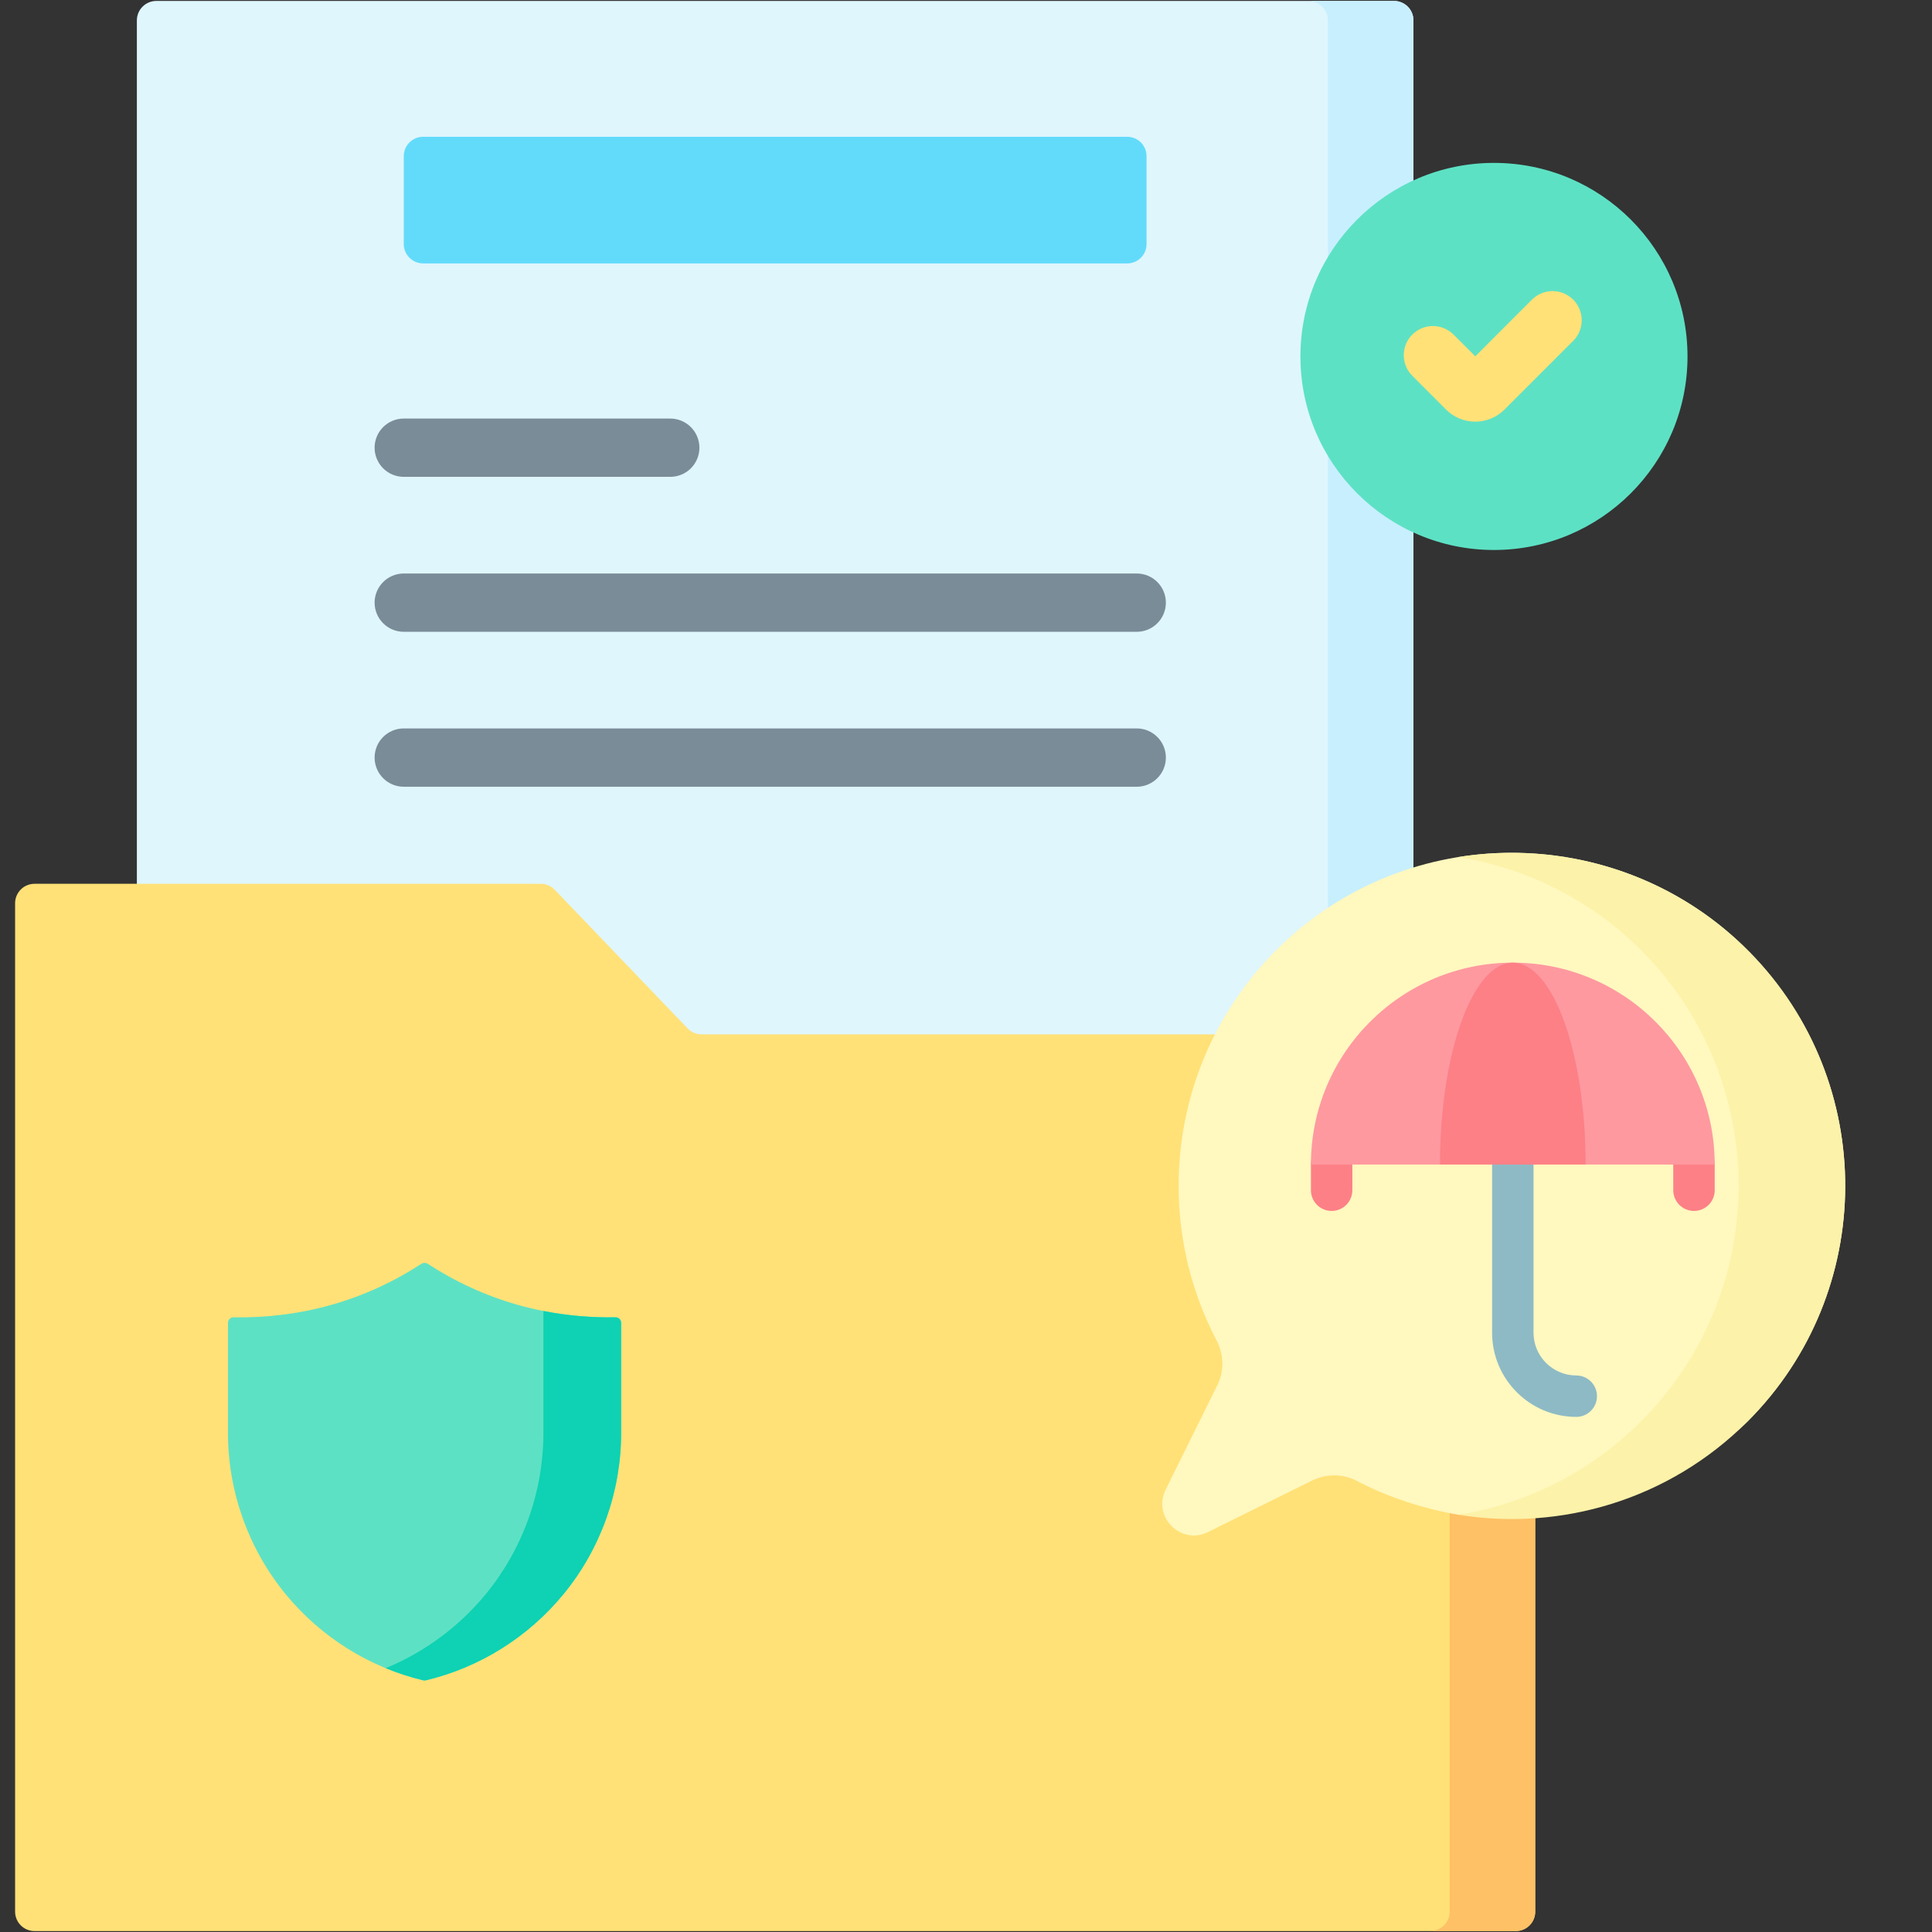 <svg width="64" height="64" viewBox="0 0 64 64" fill="none" xmlns="http://www.w3.org/2000/svg">
<rect x="0" y="0" width="64" height="64" fill="#333333" stroke="none"/>
<path d="M4.534 0.675V39.932H46.822V0.675C46.822 0.504 46.755 0.34 46.634 0.22C46.513 0.099 46.349 0.031 46.179 0.031H5.178C5.007 0.031 4.844 0.099 4.723 0.22C4.602 0.34 4.534 0.504 4.534 0.675Z" fill="#DFF6FD"/>
<path d="M46.178 0.031H43.346C43.516 0.031 43.68 0.099 43.801 0.22C43.922 0.34 43.989 0.504 43.989 0.675V39.932H46.822V0.675C46.822 0.504 46.754 0.34 46.634 0.22C46.513 0.099 46.349 0.031 46.178 0.031Z" fill="#C8EFFE"/>
<path d="M22.776 34.066L18.376 29.475C18.316 29.412 18.244 29.362 18.164 29.328C18.084 29.294 17.998 29.277 17.911 29.277H1.144C1.059 29.277 0.976 29.293 0.897 29.326C0.819 29.358 0.748 29.405 0.689 29.465C0.629 29.525 0.581 29.596 0.549 29.674C0.517 29.752 0.5 29.836 0.5 29.921V63.325C0.5 63.41 0.517 63.493 0.549 63.572C0.581 63.65 0.629 63.721 0.689 63.781C0.748 63.84 0.819 63.888 0.897 63.92C0.976 63.953 1.059 63.969 1.144 63.969H50.212C50.297 63.969 50.381 63.953 50.459 63.92C50.537 63.888 50.608 63.84 50.668 63.781C50.728 63.721 50.775 63.65 50.807 63.572C50.84 63.493 50.856 63.41 50.856 63.325V34.909C50.856 34.824 50.84 34.74 50.807 34.662C50.775 34.584 50.728 34.513 50.668 34.453C50.608 34.394 50.537 34.346 50.459 34.314C50.381 34.282 50.297 34.265 50.212 34.265H23.241C23.154 34.265 23.068 34.247 22.988 34.213C22.908 34.179 22.836 34.129 22.776 34.066Z" fill="#FFE177"/>
<path d="M50.212 34.265H47.379C47.464 34.265 47.548 34.281 47.626 34.314C47.704 34.346 47.775 34.393 47.835 34.453C47.894 34.513 47.942 34.584 47.974 34.662C48.007 34.74 48.023 34.824 48.023 34.908V63.325C48.023 63.496 47.955 63.66 47.835 63.78C47.714 63.901 47.55 63.969 47.379 63.969H50.212C50.297 63.969 50.381 63.952 50.459 63.92C50.537 63.888 50.608 63.84 50.668 63.78C50.728 63.721 50.775 63.65 50.807 63.571C50.84 63.493 50.856 63.41 50.856 63.325V34.908C50.856 34.824 50.84 34.74 50.807 34.662C50.775 34.584 50.728 34.513 50.668 34.453C50.608 34.393 50.537 34.346 50.459 34.314C50.381 34.281 50.297 34.265 50.212 34.265Z" fill="#FEC165"/>
<path d="M14.107 55.663C14.079 55.67 14.049 55.67 14.021 55.663C12.241 55.24 10.627 54.23 9.458 52.804C8.229 51.305 7.552 49.41 7.552 47.467V43.82C7.552 43.719 7.634 43.636 7.736 43.638C9.993 43.674 12.093 43.08 13.964 41.862C13.994 41.843 14.028 41.833 14.064 41.833C14.099 41.833 14.134 41.843 14.164 41.862C16.034 43.079 18.134 43.674 20.392 43.638C20.416 43.638 20.44 43.642 20.462 43.651C20.485 43.66 20.505 43.674 20.522 43.691C20.539 43.708 20.553 43.728 20.562 43.75C20.572 43.772 20.576 43.796 20.576 43.82V47.467C20.576 49.41 19.899 51.305 18.669 52.804C17.5 54.23 15.886 55.24 14.107 55.663Z" fill="#5DE1C4"/>
<path d="M20.392 43.638C19.573 43.651 18.774 43.58 18 43.428C18 43.43 18.001 43.432 18.001 43.434V47.467C18.001 49.41 17.323 51.306 16.094 52.805C15.207 53.884 14.067 54.728 12.776 55.26C13.18 55.427 13.596 55.562 14.021 55.663C14.049 55.67 14.078 55.67 14.107 55.663C15.886 55.24 17.5 54.231 18.669 52.805C19.899 51.306 20.576 49.41 20.576 47.467V43.821C20.576 43.796 20.571 43.773 20.562 43.75C20.553 43.728 20.539 43.708 20.522 43.691C20.505 43.674 20.485 43.66 20.462 43.651C20.44 43.642 20.416 43.638 20.392 43.638Z" fill="#0ED2B3"/>
<path d="M37.337 4.531H14.019C13.934 4.531 13.851 4.547 13.773 4.58C13.694 4.612 13.623 4.66 13.564 4.719C13.504 4.779 13.456 4.85 13.424 4.928C13.392 5.006 13.375 5.09 13.375 5.175V8.082C13.375 8.167 13.392 8.251 13.424 8.329C13.456 8.407 13.504 8.478 13.564 8.538C13.623 8.598 13.694 8.645 13.773 8.677C13.851 8.71 13.934 8.726 14.019 8.726H37.337C37.422 8.726 37.506 8.71 37.584 8.677C37.662 8.645 37.733 8.598 37.793 8.538C37.853 8.478 37.9 8.407 37.932 8.329C37.965 8.251 37.981 8.167 37.981 8.082V5.175C37.981 5.09 37.965 5.006 37.932 4.928C37.9 4.85 37.853 4.779 37.793 4.719C37.733 4.66 37.662 4.612 37.584 4.58C37.506 4.547 37.422 4.531 37.337 4.531Z" fill="#62DBFB"/>
<path d="M49.489 18.219C53.03 18.219 55.901 15.348 55.901 11.808C55.901 8.267 53.03 5.396 49.489 5.396C45.949 5.396 43.078 8.267 43.078 11.808C43.078 15.348 45.949 18.219 49.489 18.219Z" fill="#5DE1C4"/>
<path d="M22.203 15.796H13.375C13.119 15.796 12.873 15.695 12.692 15.514C12.511 15.332 12.409 15.087 12.409 14.831C12.409 14.575 12.511 14.329 12.692 14.148C12.873 13.967 13.119 13.865 13.375 13.865H22.203C22.459 13.865 22.705 13.967 22.886 14.148C23.067 14.329 23.169 14.575 23.169 14.831C23.169 15.087 23.067 15.332 22.886 15.514C22.705 15.695 22.459 15.796 22.203 15.796ZM37.656 20.929H13.375C13.119 20.929 12.873 20.828 12.692 20.646C12.511 20.465 12.409 20.22 12.409 19.963C12.409 19.707 12.511 19.462 12.692 19.281C12.873 19.099 13.119 18.998 13.375 18.998H37.655C37.912 18.998 38.157 19.099 38.338 19.281C38.52 19.462 38.621 19.707 38.621 19.963C38.621 20.22 38.52 20.465 38.338 20.646C38.157 20.828 37.912 20.929 37.656 20.929ZM37.656 26.062H13.375C13.119 26.062 12.873 25.96 12.692 25.779C12.511 25.598 12.409 25.352 12.409 25.096C12.409 24.84 12.511 24.594 12.692 24.413C12.873 24.232 13.119 24.13 13.375 24.13H37.655C37.912 24.13 38.157 24.232 38.338 24.413C38.52 24.594 38.621 24.84 38.621 25.096C38.621 25.352 38.52 25.598 38.338 25.779C38.157 25.96 37.912 26.062 37.656 26.062Z" fill="#7A8C98"/>
<path d="M48.87 13.968C48.691 13.968 48.513 13.933 48.347 13.864C48.181 13.796 48.03 13.695 47.903 13.568L46.788 12.452C46.697 12.363 46.625 12.256 46.576 12.139C46.527 12.021 46.502 11.895 46.501 11.768C46.501 11.641 46.526 11.515 46.574 11.397C46.623 11.28 46.694 11.173 46.784 11.083C46.874 10.993 46.981 10.922 47.099 10.873C47.216 10.825 47.342 10.8 47.469 10.8C47.597 10.8 47.722 10.826 47.84 10.875C47.957 10.924 48.064 10.996 48.153 11.086L48.871 11.803L50.744 9.929C50.834 9.839 50.94 9.767 51.058 9.718C51.175 9.669 51.301 9.644 51.428 9.643C51.556 9.643 51.682 9.668 51.799 9.716C51.917 9.765 52.024 9.836 52.114 9.926C52.204 10.016 52.275 10.123 52.323 10.241C52.372 10.358 52.397 10.484 52.397 10.612C52.396 10.739 52.371 10.865 52.322 10.982C52.272 11.1 52.201 11.206 52.11 11.296L49.838 13.568C49.711 13.695 49.56 13.795 49.394 13.864C49.228 13.933 49.05 13.968 48.87 13.968Z" fill="#FFE177"/>
<path d="M57.891 47.087C62.182 42.796 62.203 35.852 57.953 31.535C53.783 27.3 46.939 27.137 42.582 31.179C38.818 34.672 38.057 40.117 40.299 44.399C40.543 44.865 40.558 45.417 40.325 45.889L38.613 49.349C38.169 50.247 39.118 51.196 40.015 50.752L43.461 49.047C43.93 48.815 44.484 48.812 44.947 49.056C45.988 49.604 47.183 49.987 48.318 50.179C48.318 50.179 55.263 49.715 57.891 47.087Z" fill="#FFF8BF"/>
<path d="M52.216 46.936C50.678 46.936 49.428 45.686 49.428 44.148V38.577C49.428 38.395 49.5 38.22 49.629 38.091C49.757 37.963 49.932 37.89 50.114 37.89C50.296 37.89 50.471 37.963 50.599 38.091C50.728 38.22 50.8 38.395 50.8 38.577V44.148C50.8 44.929 51.435 45.564 52.216 45.564C52.398 45.564 52.572 45.636 52.701 45.765C52.83 45.894 52.902 46.068 52.902 46.25C52.902 46.432 52.83 46.607 52.701 46.735C52.572 46.864 52.398 46.936 52.216 46.936Z" fill="#8EBAC5"/>
<path d="M56.116 40.114C55.934 40.114 55.759 40.041 55.63 39.913C55.502 39.784 55.429 39.609 55.429 39.427V38.577C55.429 38.395 55.502 38.22 55.63 38.092C55.759 37.963 55.934 37.891 56.116 37.891C56.298 37.891 56.472 37.963 56.601 38.092C56.73 38.22 56.802 38.395 56.802 38.577V39.427C56.802 39.609 56.73 39.784 56.601 39.913C56.472 40.041 56.298 40.114 56.116 40.114ZM44.112 40.114C43.93 40.114 43.755 40.041 43.627 39.913C43.498 39.784 43.426 39.609 43.426 39.427V38.577C43.426 38.395 43.498 38.22 43.627 38.092C43.755 37.963 43.93 37.891 44.112 37.891C44.294 37.891 44.469 37.963 44.597 38.092C44.726 38.22 44.798 38.395 44.798 38.577V39.427C44.798 39.609 44.726 39.784 44.597 39.913C44.469 40.041 44.294 40.114 44.112 40.114Z" fill="#FD8087"/>
<path d="M56.802 38.577H52.526L50.114 36.668L47.701 38.577H43.426C43.426 34.883 46.42 31.889 50.114 31.889C53.808 31.889 56.802 34.883 56.802 38.577Z" fill="#FE99A0"/>
<path d="M52.526 38.577H47.701C47.701 34.883 48.782 31.889 50.114 31.889C51.446 31.889 52.526 34.883 52.526 38.577Z" fill="#FD8087"/>
<path d="M57.891 47.087C55.284 49.693 51.699 50.724 48.318 50.179C50.53 49.823 52.655 48.792 54.359 47.087C58.651 42.796 58.671 35.852 54.422 31.535C52.714 29.801 50.558 28.75 48.308 28.39C51.73 27.842 55.359 28.901 57.953 31.535C62.203 35.852 62.182 42.796 57.891 47.087Z" fill="#FCF2A9"/>
</svg>
